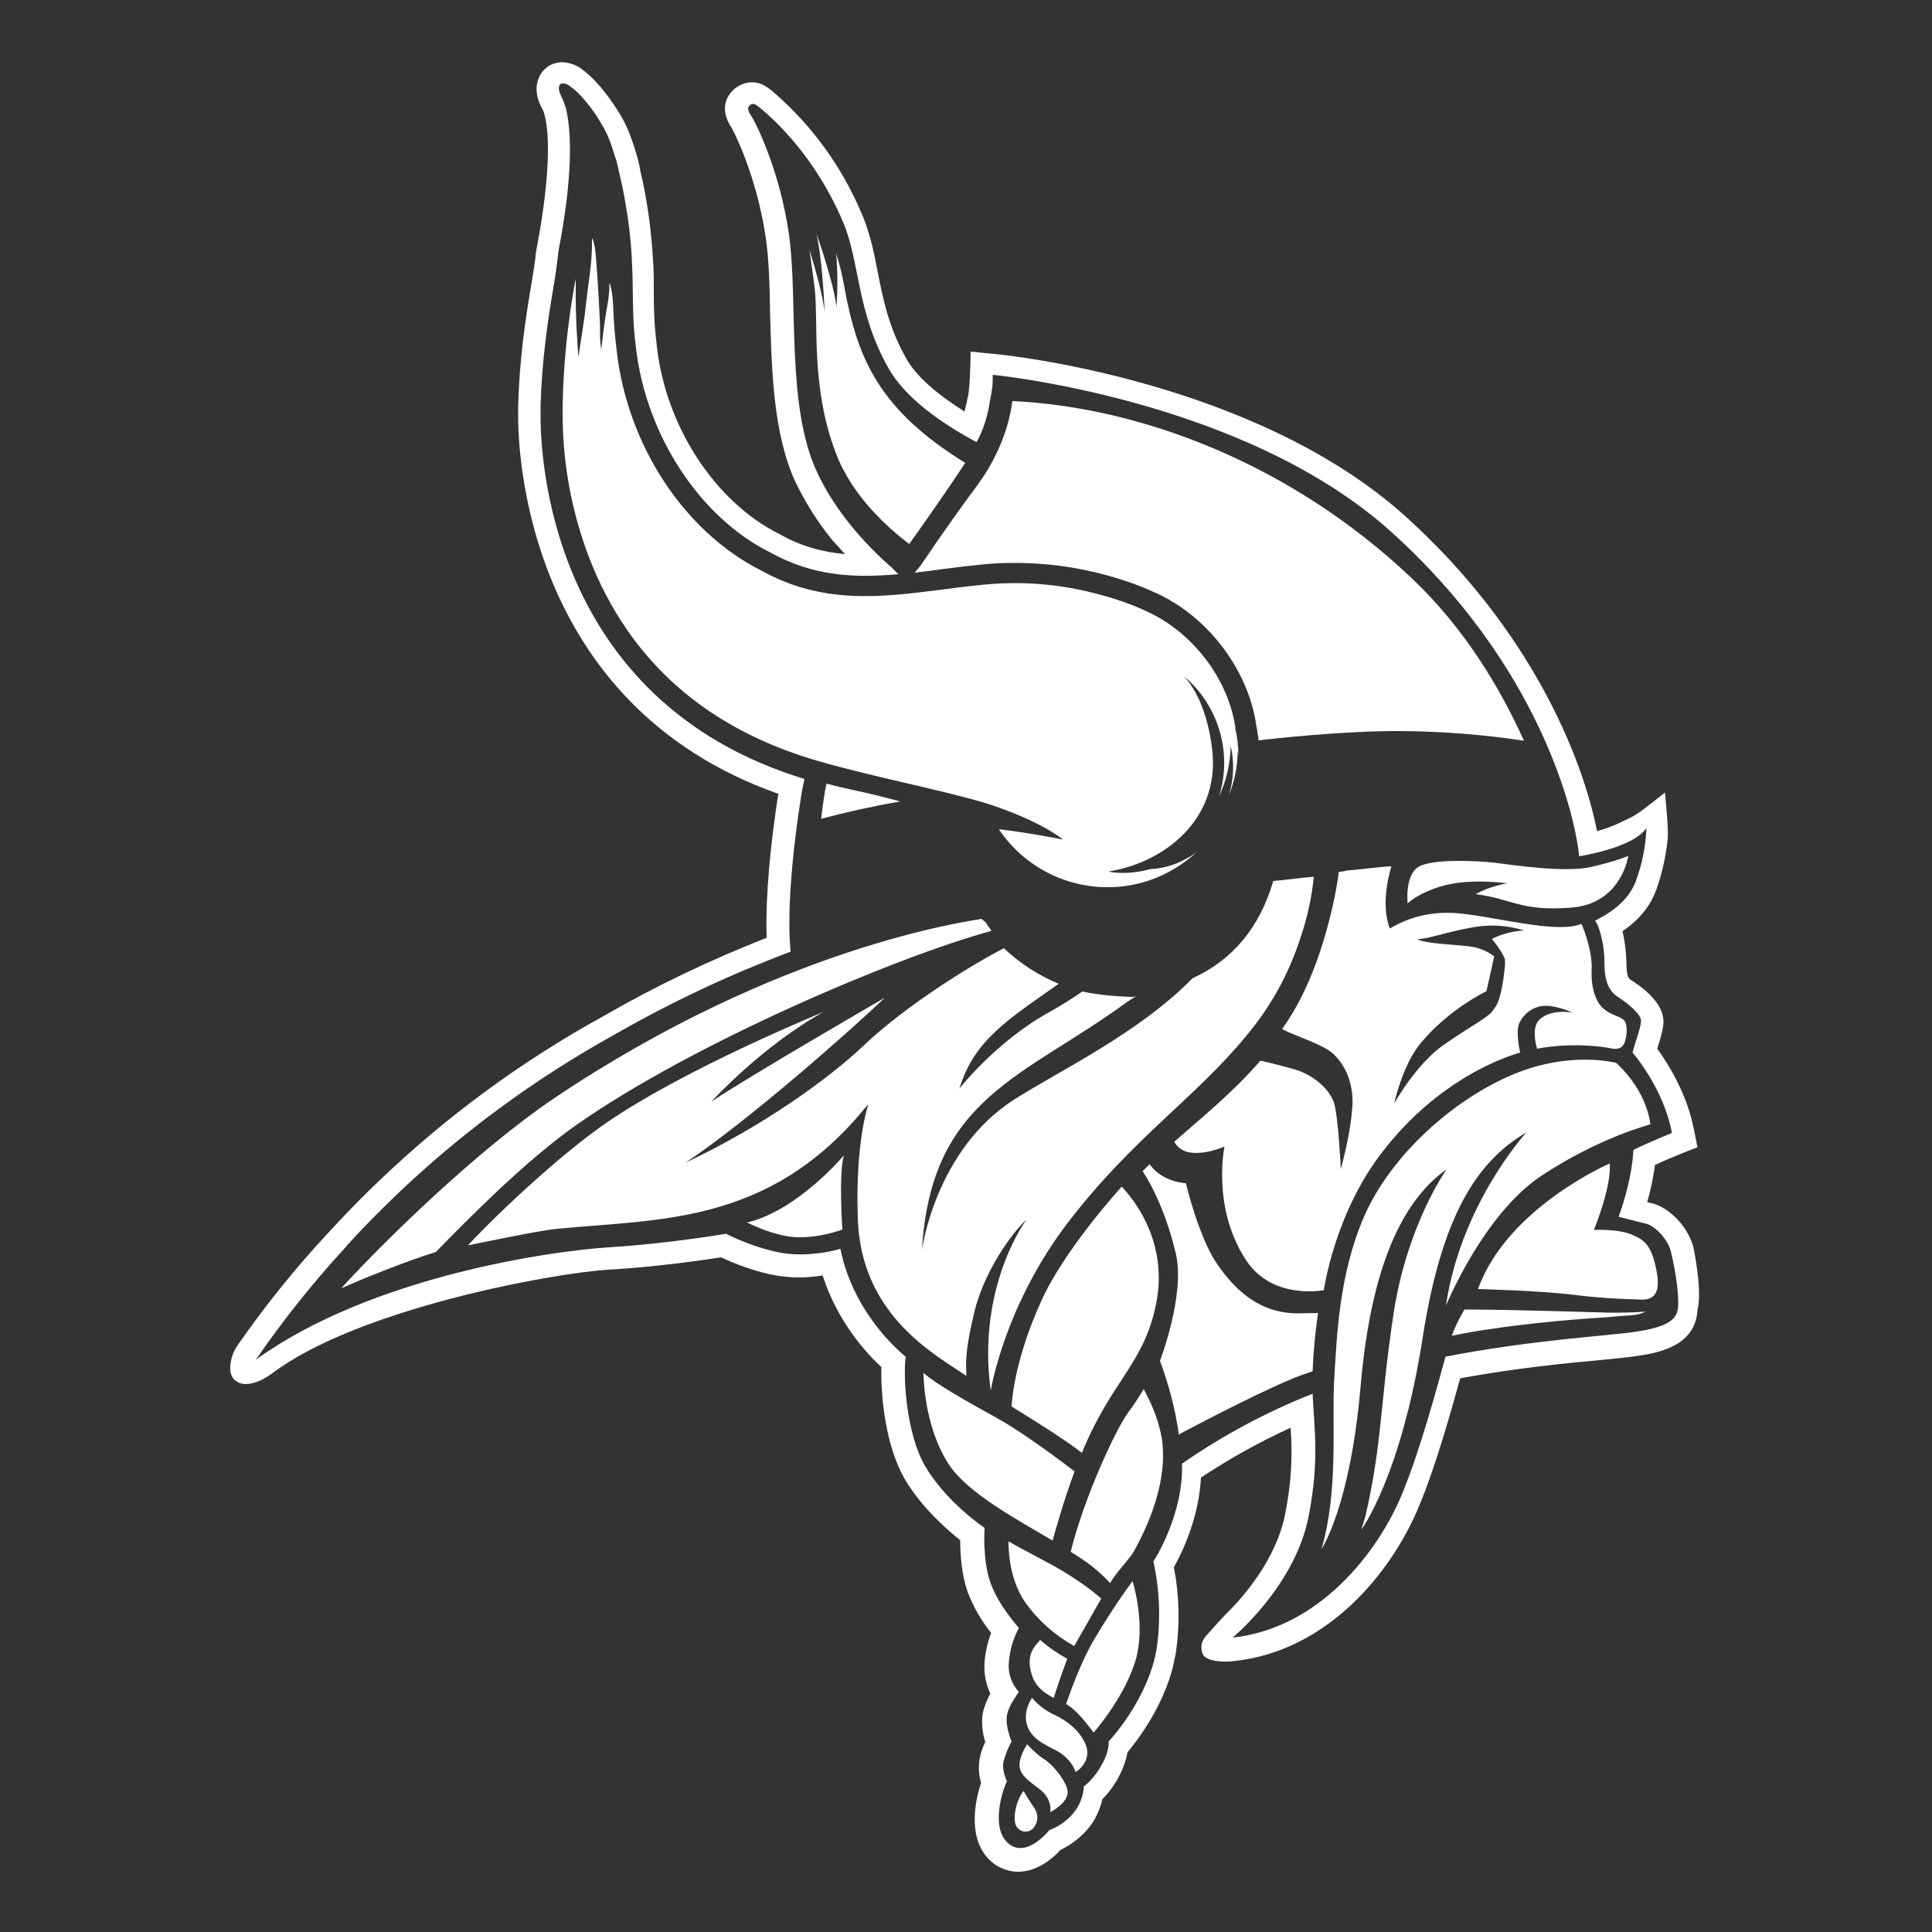 <?xml version="1.0" encoding="utf-8"?>
<!-- Generator: Adobe Illustrator 23.0.3, SVG Export Plug-In . SVG Version: 6.00 Build 0)  -->
<svg version="1.1" id="Layer_1" xmlns="http://www.w3.org/2000/svg" xmlns:xlink="http://www.w3.org/1999/xlink" x="0px" y="0px"
	 viewBox="0 0 500 500" style="enable-background:new 0 0 500 500;" xml:space="preserve">
<rect x="0" y="0" width="500" height="500" fill="#333333" stroke="none"/>
<style type="text/css">
	.st0{fill:#FFFFFF;}
</style>
<title>Logos/Clubs/MIN/Primary</title>
<desc>Created with Sketch.</desc>
<g>
	<path class="st0" d="M252.3,339c3.1-12,11.4-21.8,13.3-23.3c0,0-12.9,17.2-9.2,44.2c0,0,3.5-22.1,20.2-43.8s32.7-31.9,46-48.1
		c6.3-7.5,11-16.1,14-25.4c1.7-5.1,2.9-10.3,3.4-15.7c-3.6,0.3-7,0.8-10.5,1.1c0,0.1-0.1,0.3-0.1,0.4c-3.5,11.6-10.2,19.9-20.8,24.8
		c-13.9,14.2-34.6,24-46.2,31.4c-20.4,13.1-23.8,38.9-23.8,38.9c2.3-39.6,26.5-44.7,53.1-64.2c0.6-0.4,1.9-1.2,2.4-1.6l-0.8,0.3
		c-4.4-0.1-8.9-0.5-13.2-1.4c-2.7,1.9-5.5,3.6-8.3,5.2c-13.9,7.6-23.5,19.9-23.5,19.9c3.8-12.5,12.5-17.8,25.7-27.1
		c-5.3-2.2-10.1-5.3-14.2-9.2c-7.8,4-24.9,14.4-36.3,25.2c-9.1,8.6-26.1,20.9-46.1,30.3c15.7-10.4,42.3-33.8,51.6-42.7
		c0,0-34.9,20.2-44.9,26.9c0,0,13-14.3,29-23.2c0,0-35.5,14.5-55.9,28.5c-10.6,7.2-26.8,21.9-36.1,31.9c3.9-0.8,18.4-3.8,22.3-4.2
		c26.3-2.7,55-0.7,80.1-30.9c0.4-0.5,0.8-1,1.2-1.4c-2.2,7.5-3.1,18-2.7,29.7c0.9,25.3,20.5,35.3,28.1,40.6
		C250,353,249.6,349.9,252.3,339"/>
	<path class="st0" d="M193.7,316.3l-0.5,0c0,0,7.4,3.9,13.6,3.9c3.8,0,7.6-0.7,11.2-2c0,0-1-14.5,0.4-19.2
		C218.4,299,206.7,313,193.7,316.3"/>
	<path class="st0" d="M254.9,207.8C254.9,207.8,254.9,207.8,254.9,207.8c0,0,12.6,3.7,20.3,9.5c0,0-8.3-1.7-16.7-2.7
		c10.4,15.5,31.4,19.7,46.9,9.3c1.5-1,2.9-2.1,4.2-3.3c-1.2,0.9-2.5,1.6-3.9,2.3c-2.5,1.2-5.2,1.9-7.9,2c-3.6,1-7.3,1.3-10.9,0.7
		c0.1,0,0.2-0.1,0.3-0.1c14.6-2.5,28.1-13.6,26.6-30.6c-0.7-7.2-2.9-15-7.4-19.9c9,7.6,12.6,19.9,9.1,31.1c1.9-4.1,2.9-8.5,3-13.1
		c1,4.3,0.8,8.7-0.5,12.9c1.5-3.7,2.3-7.6,2.3-11.6c0.1,0.5,0.1,0.9,0.2,1.4c0,0,0-0.1,0-0.1c0-2.4-0.3-4.8-0.8-7.1l0-0.3
		c-1.9-12.7-11.2-24.7-23-30c-3.5-1.8-14.3-5.8-26-6.9c-5.9-0.6-11.9-0.5-17.9,0.2c-3.1,0.3-6.1,0.7-9.1,1.1
		c-15.8,2-30.8,3.9-46.8-5c-19.8-10-34.5-32.3-37.3-56.8l-0.3-2.7c-0.4-3.4-0.5-7-0.7-10.4c-0.3-3.1-0.8-4.7-0.9-4.3
		c0,0.2,0,0.5,0,0.7c0,2.6-0.6,5.2-1,7.8c-0.5,3-1.1,8.8-1.1,8.6c0-0.2-0.1-0.5-0.1-0.7c-0.1-0.8-0.2-1.7-0.2-2.5
		c0-1.7,0-3.4-0.1-5.1c-0.2-4.3-0.9-16.8-1.3-18.4c-0.1-0.4-0.3-1.8-0.7-2.1c0,1.5,0,3-0.1,4.4c-0.2,3.8-1,8.4-1.4,12.2
		c-0.4,3.8-1,7.6-1.6,11.4c-0.2,1.1-0.4,3.1-0.4,2.8c0-0.1,0-0.2,0-0.2c-0.2-2.3-0.8-9.9-0.7-18.4l0-1.8c0,0.3-0.1,0.7-0.2,1
		c-1.9,10.6-3,21.2-3.2,32c0,0.4,0,1.4,0,1.9c0,12.8,2.3,25.4,6.9,37.4c10.4,26.8,30.6,44.5,60.1,52.8
		C227.1,201.3,243.5,204.4,254.9,207.8"/>
	<path class="st0" d="M278.1,380.8c-3.5-2.7-13.7-10.3-19.9-13.7c-7.6-4.2-16-8.9-19.2-11.8c0,0-0.1,13.4,6.5,23.6
		c4.9,7.6,18.2,14.6,26.9,19.8C273.2,395.9,275.2,388.6,278.1,380.8"/>
	<path class="st0" d="M261.8,364c6.3,3.9,14,8.7,18.2,12c1-2.5,2.1-4.9,3.3-7.2c6.8-13.3,13.4-18.1,16-31.9c2.6-13.9-4-24.5-9-29.8
		c0,0-15.1,16.5-21,30C263.9,349.1,262.1,358.8,261.8,364"/>
	<path class="st0" d="M232.6,207.3c-1.2-0.3-2.4-0.6-3.5-0.9c-2.4-0.6-4.8-1.2-7.2-1.7c-2.7-0.6-5.4-1.2-8-1.9
		c-0.1,0.7-0.3,1.3-0.4,2c-0.4,2.3-0.7,4.7-1,7.1c6-1.6,13.1-3.2,20-4.4c0.2,0,0.3-0.1,0.5-0.1C232.8,207.4,232.7,207.4,232.6,207.3
		"/>
	<path class="st0" d="M249.8,119.8c-22.3-13.8-27.9-26.9-31.3-45.6c-0.5-2.9-1.2-5.8-2.1-8.6c0.4,4.6,0.4,9.2,0.1,13.8
		c-0.9-6.9-5.2-18.9-5.2-18.9c1.7,7.7,2.1,20.2,2.1,20.2c-0.5-4.4-2.4-11.2-3.9-16c0.5,3.5,0.9,6.7,1.3,9.4
		c1.1,9.2-1.1,25.8,5.5,43.1c4.2,11.2,13.5,19.4,19,23.6C240,134.2,245.8,125.9,249.8,119.8"/>
	<path class="st0" d="M409.3,239.1c-6.8,2.7-22.8-2.1-32.7-2.8c-5.9-0.4-11.8,0.9-16.9,4c-2.7-6.8,0.4-16.1,0.4-16.1
		c-2.1,0-9.6,1-11.7,1.1c0,0.1-0.8,0.2-2,0.4c0,0.2,0,0.5,0,0.7c0,0-3.1,24.1-14.6,39.9c3,1.7,10.5,3.9,13.2,6.4
		c4.9,4.5,5.2,11,5,13.6c-0.2,2.6-0.6,7.2-3,16.3c0,0-0.6-13.1-1.7-17c-1.2-3.9-5.6-7.4-9.8-8.7c-1.9-0.6-5.4-1.5-9.3-2.4
		c-7.5,8.6-15.1,14.6-22.3,21c0.7,1.3,1.9,2.2,3.3,2.6c4.3,1.1,9.7-1.4,9.7-1.4s-3.4,16,5.7,29.6c6.8,10.2,20,7.6,20,7.6
		s2.8-20.1,15.4-36.1c11.5-14.8,25.6-22.5,35.4-25.4c-0.4-1.8-1-5.6-0.3-7.4c1.2-2.8,3.9-4.7,6.9-4.7c3.3,0,7,1.8,7,1.8
		c-1.8-0.4-6.3-0.6-8.7,1.9c-1.8,1.9-1,5.7-0.5,7.4c9-1.7,17.4-0.5,19-0.1c1.7,0.4,3.3,0.1,3.8-2c0.6-2.1,0.6-4.7-0.6-5.5
		c-1.1-0.9-3-1.1-4.8-2.6c-1.9-1.4-3.4-4.8-3.3-9.8C412.3,245.9,409.3,239.1,409.3,239.1 M386.1,243c1.2,1.4,3.3,4.4,3.4,5.5
		c0,0.3,0,0.5,0,0.8c0,0,0,0.1,0,0.3c0,0,0,0,0,0c-0.1,1.6-0.9,9.2-2.7,11.3c-0.3,0.4-0.6,0.8-0.9,1.2c-2,1.9-5.5,3.6-12.1,8.2
		c-7.3,5-13,15.3-13,15.3s2.1-9.7,6.6-15.3c5.6-6.9,12.8-11.5,17.3-13.8l2-9c-1.6-1.2-3.4-2-5.3-2.4c-3.9-0.7-10.5-0.6-14.5-1.9
		c0,0,0-0.1,0-0.1c4.8-0.6,7.6-2,14.8-3.2c4.2-0.7,8.6-0.4,12.7,0.9C391.4,241,388.6,241.7,386.1,243"/>
	<path class="st0" d="M367,224.4c-3.5,2.3-2.7,9.4-2.7,9.4s2.8-2.9,9.7-4.7s16.1-0.5,16.1-0.5c-2.9,0.5-5.6,1.4-8.2,2.8
		c9.8,1.3,11.6,4.5,24.7,3.5s14.8-13.4,14.8-13.4s-3.1,1.4-9.8,2.9c-6.8,1.5-20.5-0.6-24.6-1.1S370.6,222.1,367,224.4"/>
	<path class="st0" d="M236.7,148.2c2.1-0.2,4.2-0.5,6.4-0.8c3-0.4,6-0.8,9.2-1.1c6.3-0.8,12.7-0.8,19-0.2c11.1,1,21.7,4.5,26.8,6.9
		c14.1,5.9,25.1,20.2,27.1,35.2h0c0.1,0.4,0.2,0.8,0.2,1.3c0,0.2,0,0.3,0.1,0.5c0.1,0.5,0.2,1.1,0.2,1.6v0
		c3.5-0.4,21.8-2.5,37.1-2.4c10.6,0.1,21.1,0.9,31.6,2.5c-6-13.3-15.2-29-29.2-42.2c-31.6-29.9-70.6-44.2-103.2-45.7
		c-0.6,4.6-2,9.1-4,13.3c-1.4,3-3.1,5.8-5,8.4c-3.1,4.1-9.2,12.6-14.9,21.1C237.8,146.9,236.7,148.2,236.7,148.2"/>
	<path class="st0" d="M278,426c0,0,3.3-5.8,7-12.3c-2.9-2.5-6-4.7-9.3-6.7c-3.5-2.2-9.5-5.1-14.7-8.1c0,2.8,0.3,10,4.4,15.9
		C268.7,419.4,273,423.2,278,426"/>
	<path class="st0" d="M256.6,240.9c-0.5-0.7-1-1.4-1.5-2.2l-1.1-0.9c-3.6,0.7-52.1,7.1-110.7,46.5c-19.4,13.1-43.2,36.2-55,49.1
		c5-2.2,15.9-6.7,24.5-9.4c8.8-9,23.2-23.6,36.4-32.9C179.8,269.7,232.1,247.6,256.6,240.9"/>
	<path class="st0" d="M398.9,304.3c15.1-10,28.2-13.3,28.2-13.3s-0.5-8.2-8.8-15.9c0,0-12.5-3.5-28.2,3.6
		c-15.7,7.1-30.7,21.4-37.1,36.2c-6.4,14.8-7,30.4-7.7,41.9c-0.7,11.5,1.2,28.7-3.3,44.1c0,0,7.4-10.9,10.1-41.9
		c2.4-28,9.4-47.3,22.3-56.4c0,0-10.3,14.3-13.8,37.7c-3.5,23.4-2.8,32.6-7.2,52l-1.1,3.6c0,0,10.3-13.8,15.9-49.8
		c4.9-31.5,14.1-45.6,26.8-53c0,0-16.9,18.4-20.8,44.8C374.2,338,383.8,314.3,398.9,304.3"/>
	<path class="st0" d="M314.9,327c-4.7-6.9-8-20.8-8-20.8s-5.9-0.1-9.4-4.9c-0.6,0.6-1.2,1.2-1.8,1.8c0,0,5.3,7.4,8.6,21.3
		c2.5,10.6-4.1,27.8-4.1,27.8c2.3,6.2,4,12.6,4.9,19.1c0.2-0.1,0.4-0.3,0.6-0.4c0,0,18.4-9.8,28.3-13.9c1.6-0.7,3.5-1.4,5.7-2.1
		c0.2-5.1,0.7-10.1,1.4-15.1c-1.9,0-3.7,0.1-5.1,0.1C326,339.9,319.7,334,314.9,327"/>
	<path class="st0" d="M416.1,339.7c-5-0.1-24.8-0.8-37-0.8H379c-1.3,2.2-2.4,4.4-3.3,6.8c3.4-0.7,6.7-1.3,9.7-1.7
		c16.7-2.5,30.4-3,32.7-3.3c2.2-0.3,6.2-0.1,7.7-1.3C425.8,339.5,421.1,339.8,416.1,339.7"/>
	<path class="st0" d="M267,433.3c0.9,3.2,3.3,4.9,5.7,6.1c1.5-4.8,3.5-10.1,3.5-10.1c-2.5-1.4-4.9-3-7-4.9
		C267.8,426.1,265.4,428.1,267,433.3"/>
	<path class="st0" d="M422,319.4c-3.5-1.4-9.5-1.1-9.5-1.1s4.6-11.1,4.1-17.2c0,0-26.5,11.4-34.1,32.5c0,0,15.9,0.4,24.8,1.5
		c8.9,1.1,14.7,1.1,16.7,1.2s6.1,0.4,4.8-6.9C427.5,322.1,425.5,320.8,422,319.4"/>
	<path class="st0" d="M264.9,463.5c-2.1,2.6-3,7.8-1.7,9.4c0.9,1.2,2.6,1.5,3.8,0.6c0.2-0.1,0.4-0.3,0.5-0.5
		c1.1-1.3,1.5-3.4-0.1-5.5C266.5,466.2,265.7,464.9,264.9,463.5"/>
	<path class="st0" d="M296,359.5c-1.1,1.8-2.9,4.6-4,6c-3.3,4.5-11.5,22.2-14.9,36.1c1,0.6,2,1.3,2.8,1.8c2.7,1.8,5.2,3.9,7.4,6.3
		c1.7-3,4.9-6,6.2-8.3c4.8-8.7,8.4-18.9,7.3-28.3C299.9,366.6,297,361.5,296,359.5"/>
	<path class="st0" d="M270.4,455.4c-1.7-1.1-3.2-2.5-4.6-4c-3.7,6.4-1.9,7.8,3.2,11.6c3.5,2.6,2.8,6,2.8,6s4.8-2.4,4.5-5.5
		C276.1,461.5,273.2,457.3,270.4,455.4"/>
	<path class="st0" d="M282.8,424.9c-3,5.3-5.6,12.3-6.9,16.1c0.3,0.2,0.5,0.3,0.8,0.5c2.8,1.9,6.3,6.9,6.3,6.9s7.6-8.5,10.7-18.1
		c3.1-9.6-0.6-21.1-0.6-21.1C289.4,414.2,286,419.5,282.8,424.9"/>
	<path class="st0" d="M272.9,443.8c-2.2-1-4.2-2.5-5.8-4.4c0,0-2.3,3.1-1.4,6.7s4.2,5.2,7.8,7c2.2,1.2,4,3.1,4.9,5.5
		c2.6-1.8,3.8-4.5,2.4-7.5S276.7,445.6,272.9,443.8"/>
	<path class="st0" d="M438.5,324c-1-6.2-6.6-11.6-11-12.6c-0.3-0.1-0.7-0.1-1.2-0.3c0.9-3.2,1.6-6.4,2-9.6c2.5-1.2,5.5-2.4,6.7-2.9
		l4.3-1.7l-0.9-4.5c-1.8-9.4-6.7-17.1-9.5-21c1-3.2,1.6-5.3,1.6-7c0-3.6-2.9-7.3-8.6-10.9c-0.5-0.3-1-1.1-1-5c-0.1-2.5-0.4-5-1-7.5
		c3.1-2.1,6.9-5.5,8.8-10.9c1.5-4.2,2.4-8.5,2.9-12.9c0.1-1.7,0-3.4-0.1-5.1l-0.6-7c0,0-3.5,2.8-5.5,4.3c-0.5,0.4-0.9,0.7-1.1,0.8
		c-0.3,0.2-0.6,0.4-0.9,0.6c-1.4,0.9-3,1.5-3.7,1.9c-2,1-4.2,1.8-6.4,2.4c-3.7-19-17.1-52.2-49.6-81.5
		c-39.1-35.2-103.7-41.8-106.4-42l-6.1-0.6c0,0-0.1,9.1-0.7,11.7l-0.1,0.3c-0.2,1.3-0.5,2.4-0.8,3.5c-7.3-4.6-12.5-9.2-15-13.6
		c-4.6-8.1-6.1-15.6-7.5-22.8c-1-5.1-2-9.9-4-14.6c-5-11.9-12.6-22.6-22.3-31.1c-1.7-1.5-3.5-3.1-6.2-3.1c-1.6,0-3.1,0.6-4.4,1.6
		c-1.2,1-4.7,4.5-0.8,10.3c0.1,0.1,6.4,11.8,8.8,28.5c0.8,5.5,1,12.3,1.1,19.5c0.4,14.5,0.8,31,6.5,43.4c2.5,5.2,5.6,10.2,9.2,14.7
		c0.3,0.4,1.6,1.8,1.9,2.1c0.6,0.7,1.2,1.4,1.8,2c-6-0.5-11.8-2.2-17-5.2l-0.2-0.1c-16.5-8.3-29.2-27.8-31.5-48.4l-0.3-2.7
		c-0.4-3.7-0.5-7.5-0.5-11.3c0-2.2,0-4.5-0.1-6.8c-0.3-5.8-0.9-11.7-1.9-17.4c-0.4-2.4-0.9-4.9-1.5-7.3l0-0.2
		c-0.3-1.6-0.7-3.2-1.2-4.8c-0.3-1-0.6-2-1-3c-0.8-2.5-2-5-3.4-7.2c-1.6-2.6-3.4-5.1-5.5-7.4c-1.3-1.5-2.8-2.8-4.4-4l-0.2-0.1
		c-1.3-0.9-2.9-1.3-4.5-1.4c-1.1,0-2.2,0.3-3.2,0.8l-0.6,0.4c-2.5,1.8-4,5.6-1.7,10.2l0.2,0.4c0,0.1,0.2,0.3,0.3,0.6
		c0.2,0.4,0.3,0.7,0.4,1.1c0.1,0.4,0.2,0.9,0.3,1.3c0.8,4,1.4,13.6-2.2,32.8l-0.2,1c-0.4,3.4-0.8,6-1.2,8.4
		c-1.6,9.2-3.2,20.2-3.5,31.9c0,0.4,0,1.1,0,1.7l0,0.5c-0.1,7.8,1.1,75,67.5,98.3l0,0l-0.2,0.1c-3,19.3-3.2,31.3-3,37.1
		c-14.5,5.7-28.6,12.4-42.1,20.2c-21.3,11.7-40.9,26.1-58.4,42.9c-3.6,3.4-7,6.9-10.4,10.5c-0.8,0.9-1.6,1.7-2.3,2.5l-0.2,0.2
		c-8.5,9.1-16.3,18.8-23.4,29c-0.4,0.6-0.8,1.2-1.1,1.9c-0.8,1.8-1.6,5.2,0,7c1,1.1,2.9,2,6.5,0.5c0.4-0.1,0.8-0.3,1.1-0.5
		c0.7-0.4,1.4-0.8,2.1-1.3c22-16.8,72.5-26.1,87.2-27c12.4-0.7,24.6-2.5,29.2-3.2c4.1,1.9,8.3,3.4,12.7,4.4c2.4,0.5,4.9,0.8,7.4,0.8
		c2.1,0,4.2-0.2,6.2-0.5c3.8,11.9,11.3,20.1,15.2,23.7c-0.2,7.2,1,20.6,6.3,29.4c4.4,7.2,10.6,12.6,14.1,15.4c0,3.4,0.3,8.9,2,13.6
		c1.5,3.8,3.5,7.3,6,10.4c-0.9,2.4-1.5,5-1.7,7.6c-0.2,2.8,0.3,5.6,1.5,8.1c-0.9,1.6-1.6,3.4-2,5.2c-0.3,2.4-0.1,4.9,0.7,7.3
		c-0.7,1.4-1.2,2.9-1.5,4.5c-0.3,2.1-0.2,4.2,0.4,6.1c-1.7,5.1-3.6,15.1,2.8,20.5c1.9,1.6,4.3,2.5,6.8,2.5c5,0,9-3.5,10.9-5.6
		c3.3-1.6,6.2-4,8.3-7c1.2-1.9,2.1-4,2.6-6.2c1.8-1.8,3.3-3.9,4.4-6.1c1-1.9,1.7-3.9,2.1-6c2.8-3.4,9-11.6,11.7-21.9l0.6-2.8
		c0.1-0.3,0.1-0.7,0.2-1.1c1.1-7.3,0.9-14.8-0.5-22.1c2.2-3.9,6.5-12.9,7-23.2c7.4-4.9,15.1-9.2,23.2-12.9
		c0.6,7.4,0.1,14.9-1.4,22.3c-2.3,11.8-10.9,21.6-15.3,25.9c-1.5,1.5-5.2,5.7-5.2,5.7c-0.9,1-1.4,2.3-1.1,3.7
		c0.1,0.3,0.1,0.6,0.2,0.9c0.1,0.2,0.3,0.4,0.4,0.6c2.1,2,7.7,1.3,7.7,1.3c24.4-2.6,40.9-23.1,47.9-40c4.4-10.5,8.3-24.6,10.7-33.2
		c14.1-2.6,27.2-3.9,36.1-4.7c4-0.4,7.1-0.7,9.2-1c5.4-0.8,15.5-2.3,16.1-11.9C440.1,335.6,439.7,330.9,438.5,324 M434.3,338.1
		c-0.2,3.3-2.4,5.3-11.3,6.6c-6.7,1-26.8,2.1-48.9,6.4c-2.1,7.5-6.5,24.2-11.4,35.9c-6,14.4-21.1,34.4-43.7,36.8
		c0,0,16.2-13.3,19.7-31.5c2.8-14.6,1.4-22.5,1-31.6c-11.9,4.7-23.3,10.8-33.8,18.1c0.4,13.5-7.4,25.3-7.4,25.3
		c1.6,7.3,1.9,14.8,0.9,22.2c-2.1,13.5-12.5,24.4-12.5,24.4s0.3,2.3-1.6,5.7c-2.2,4.2-4.8,5.9-4.8,5.9c-0.1,2.1-0.8,4.2-2,6
		c-1.7,2.4-4.1,4.3-6.9,5.3c0,0-5.9,7.5-10.6,3.5c-4.8-4-1.5-14-0.4-16.1c0,0-1.4-2.8-0.9-5.1c0.5-1.8,1.2-3.6,2.1-5.2
		c0,0-1.7-4-1.2-6.7c0.4-2.7,3.1-6.1,3.1-6.1c-1.9-2.1-2.9-4.9-2.6-7.7c0.2-3.1,1.1-6.1,2.6-8.9c0,0-5.1-5.5-7.3-11.5
		c-2.2-6-1.6-14.4-1.6-14.4s-9.4-6.2-15.1-15.5c-5.3-8.6-6-24.1-5.3-28.8c-2.9-2.3-13.8-12.3-16.9-27.9c0,0-8.4,2.6-16.5,0.8
		c-4.5-1-8.9-2.6-13.1-4.7c0,0-15.3,2.6-30.3,3.5c-14.4,0.9-61.4,7.4-91.4,29.1c7.1-10.3,14.9-20.1,23.4-29.3c0.1,0,0.1-0.1,0.1-0.2
		c0.8-0.8,1.6-1.7,2.3-2.5c3.2-3.4,6.6-6.8,10.2-10.3c17.1-16.4,36.3-30.5,57.1-42c14.5-8.3,29.6-15.4,45.3-21.3c0-0.2,0-0.3,0-0.3
		s-1.7-12,2.8-40.4c0.2-1.3,0.5-2.6,0.8-4c-66.6-20.3-68.4-84.7-68.3-94.5c0-0.3,0-1.7,0-2.2c0.3-11,1.8-21.7,3.4-31
		c0.5-2.9,0.9-5.8,1.2-8.7l0-0.1c3.9-20,3.2-30.5,2.3-35.4c-0.1-0.6-0.2-1.3-0.4-1.9c-0.2-0.6-0.4-1.1-0.6-1.7
		c-0.2-0.4-0.4-0.9-0.6-1.3c-1.2-2.4-0.1-3.1-0.1-3.1c0.8-0.4,2,0.3,2,0.3c1.3,0.9,2.5,2,3.6,3.2c1.8,2,3.4,4.2,4.8,6.6
		c1.2,1.9,2.1,3.9,2.8,6c0.3,1,0.6,1.9,0.9,2.8c0.5,1.4,0.8,2.9,1.1,4.3c0,0,0,0.1,0,0.1c0.6,2.4,1.1,4.8,1.5,7.2
		c1,5.5,1.6,11.1,1.8,16.7c0.3,6.2,0,12.3,0.7,18.5l0.3,2.7c2.6,22.4,16.4,43.7,34.6,52.8c11.3,6.3,21.9,6.7,33.3,5.7l-1.8-1.8
		c-0.2-0.2-0.4-0.3-0.6-0.5c-5.5-4.9-13.7-13.4-18.7-24.2c-8-17.3-4.8-44.2-7.2-61.3c-2.4-17.1-9-29.7-9.7-30.7
		c-0.8-1.1-1.3-2.2-0.4-2.9c0.9-0.7,1.5-0.2,3.3,1.3c3.1,2.7,13.6,12,20.8,29c4.4,10.4,3.4,23.1,11.8,37.9
		c4.3,7.6,13.7,14.2,22.7,19c0.1-0.2,0.3-0.4,0.4-0.6c1.6-3.2,2.6-6.6,3.1-10.1c0.5-2.2,0.8-4.4,0.7-6.7c0,0,64.9,6.2,103.1,40.6
		c38.1,34.3,47.5,72.3,48.7,84c0,0,13.9-2.1,17.4-7.3c-0.2,4.7-1.1,9.3-2.7,13.6c-2.7,7.5-11.2,10.3-10.6,10.5
		c0.7,0.2,2.4,5.6,2.4,9.8c0,4.2,0.4,7.8,3.5,9.8c3.1,2,6,4.6,6,6.2c0,1.6-1.6,5.8-2.2,8.2c0,0,8,9.1,10.2,20.8c0,0-6.6,2.7-10,4.4
		c0,0,0,6.7-3.8,17.3c0,0,5.1,1.3,7.1,1.8c2,0.4,6,4,6.6,8C433.6,328.8,434.5,334.8,434.3,338.1"/>
</g>
</svg>
